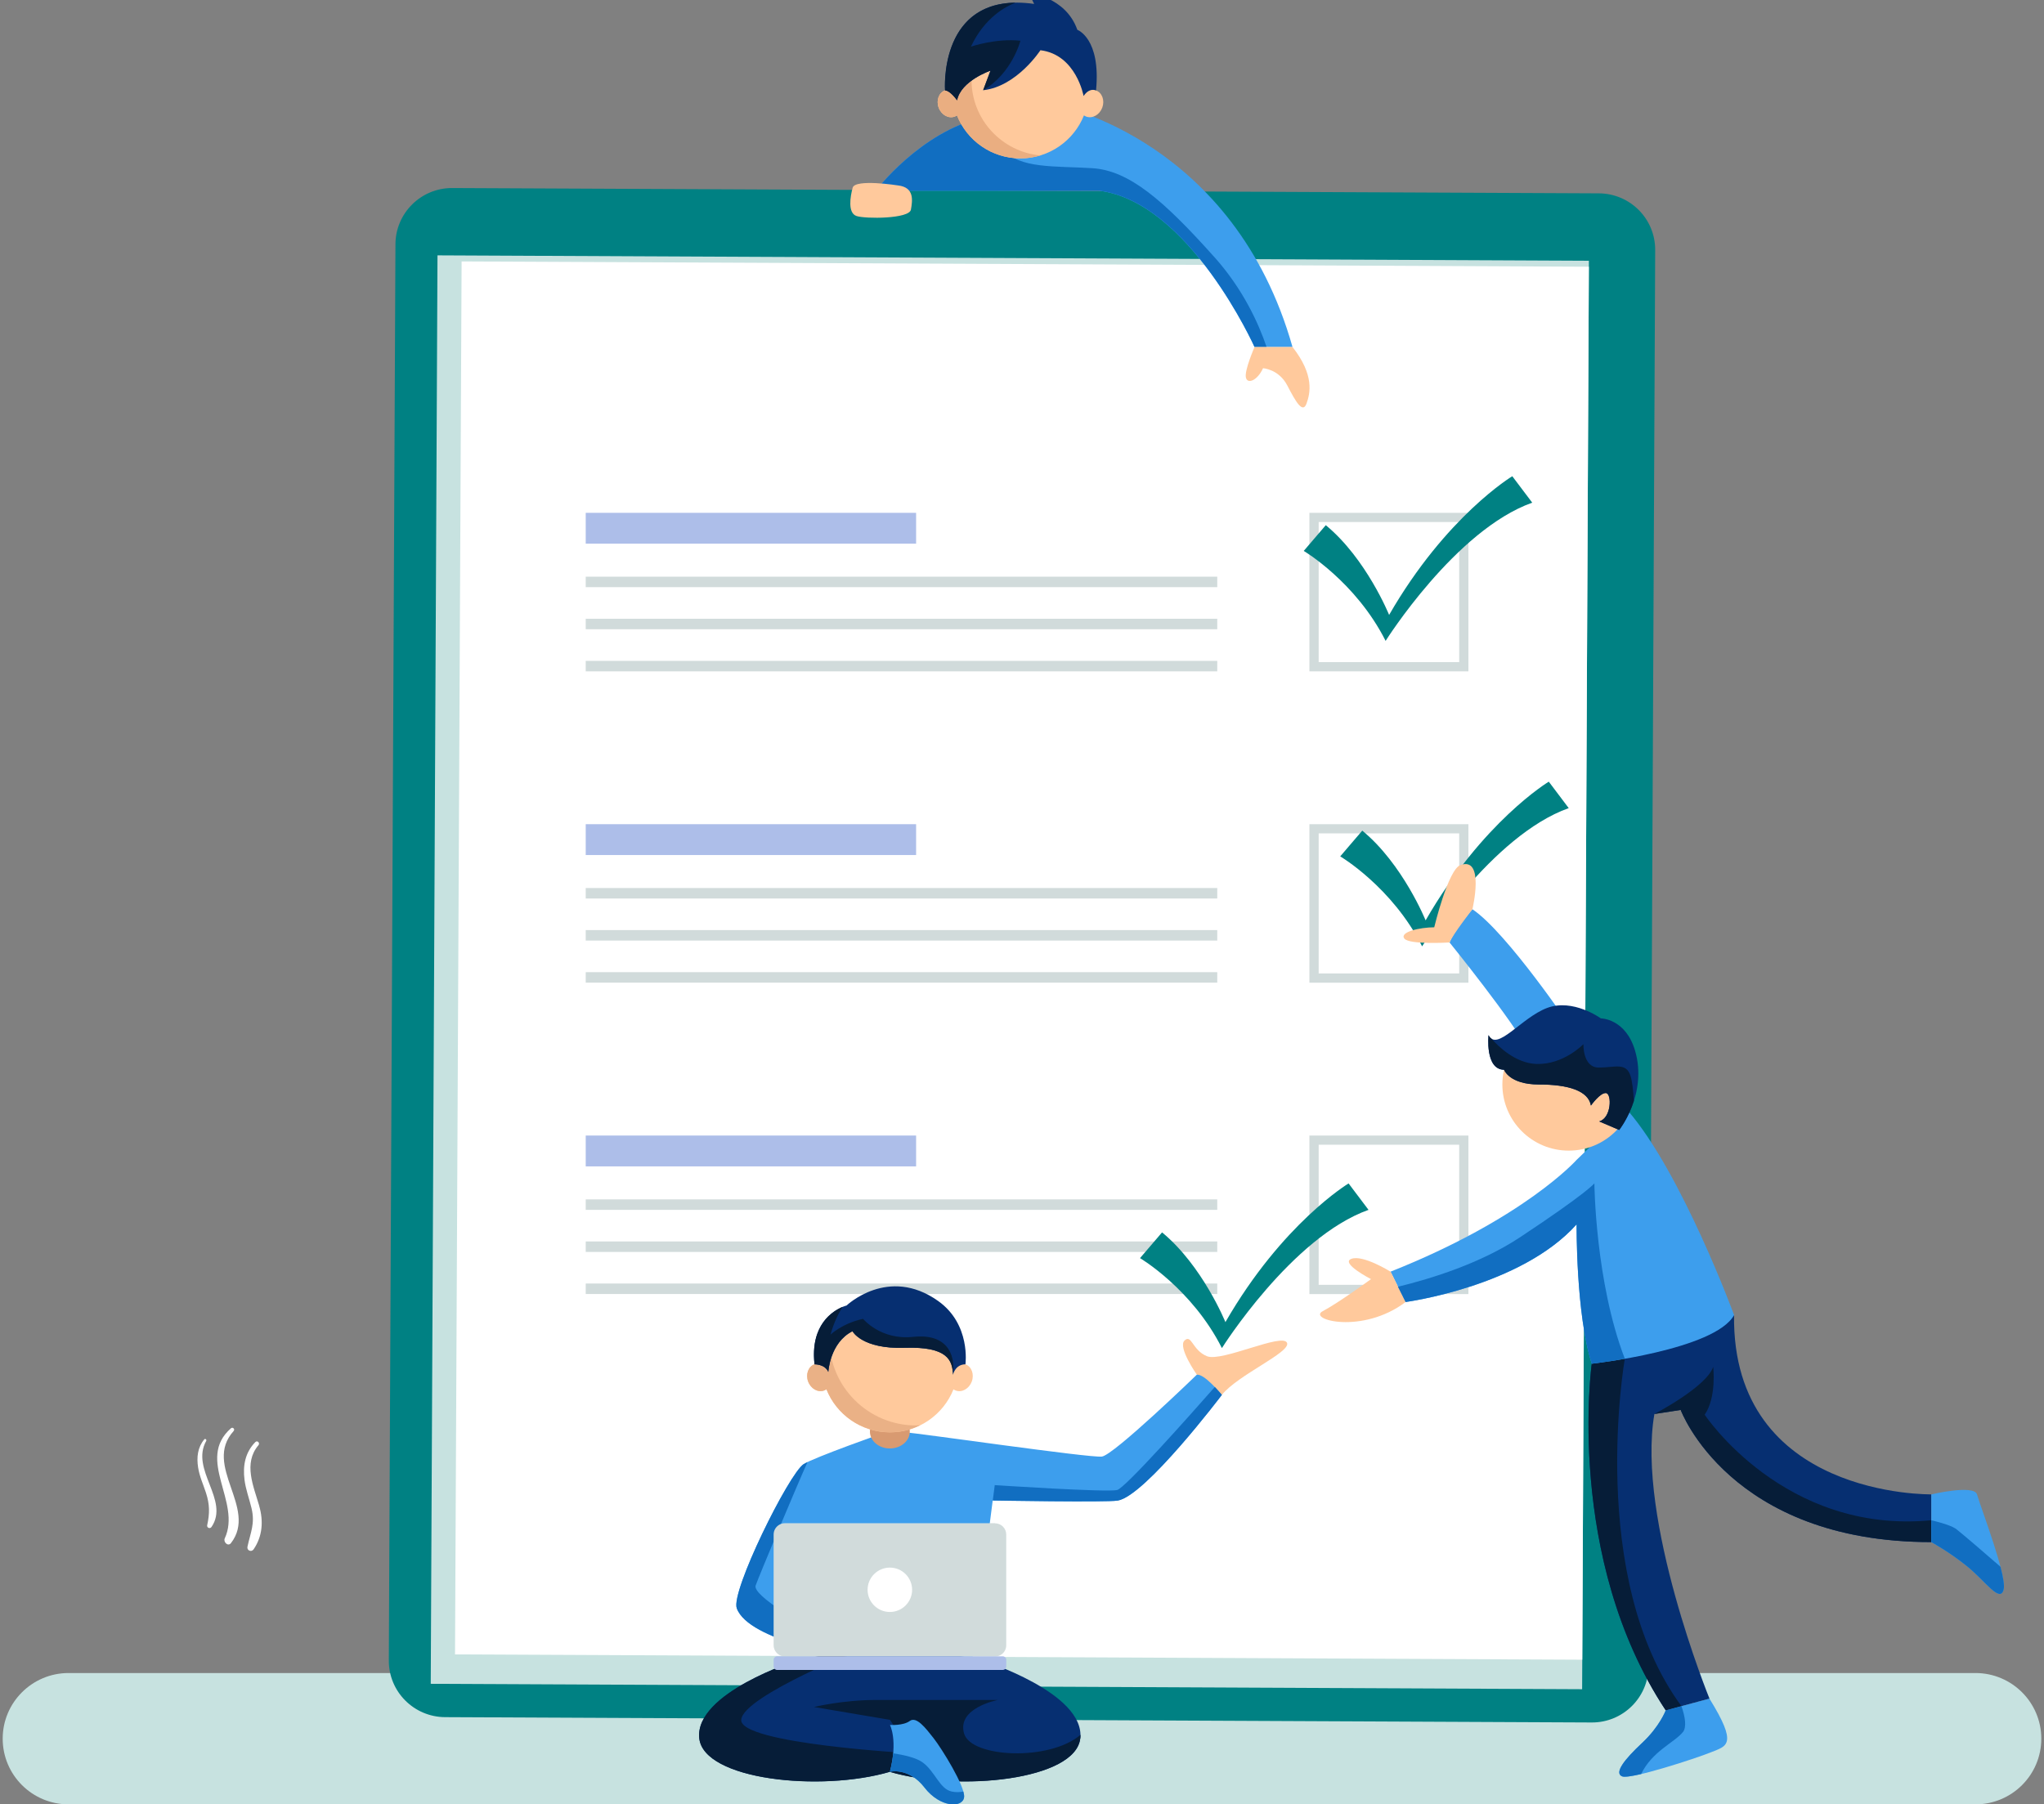 <svg width="188" height="166" viewBox="0 0 188 166" fill="none" xmlns="http://www.w3.org/2000/svg">
<rect x="0" y="0" width="188" height="166" fill="#808080" stroke="none"/>
<g clip-path="url(#clip0_1009_8931)">
<path d="M181.694 153.917H6.307C2.961 153.917 0.248 156.622 0.248 159.958C0.248 163.295 2.961 166 6.307 166H181.694C185.04 166 187.752 163.295 187.752 159.958C187.752 156.622 185.04 153.917 181.694 153.917Z" fill="#C7E2E0"/>
<path d="M146.398 158.466L40.943 157.976C38.067 157.962 35.747 155.628 35.762 152.761L36.372 22.465C36.386 19.598 38.727 17.284 41.602 17.299L147.058 17.788C149.933 17.803 152.253 20.137 152.239 23.004L151.629 153.3C151.614 156.167 149.274 158.481 146.398 158.466Z" fill="#008183"/>
<path d="M146.14 23.991L40.239 23.493L39.618 154.909L145.519 155.407L146.14 23.991Z" fill="#C7E2E0"/>
<path d="M146.136 24.539L42.457 24.052L41.851 152.203L145.531 152.691L146.136 24.539Z" fill="white"/>
<path d="M135.06 61.764H120.434V47.18H135.06V61.764ZM121.286 60.914H134.212V48.025H121.286V60.914Z" fill="#D1DBDB"/>
<path d="M84.26 47.18H53.873V50.017H84.26V47.18Z" fill="#ADBEE9"/>
<path d="M111.96 53.053H53.873V54.017H111.96V53.053Z" fill="#D1DBDB"/>
<path d="M111.96 56.924H53.873V57.888H111.96V56.924Z" fill="#D1DBDB"/>
<path d="M111.96 60.8H53.873V61.764H111.96V60.8Z" fill="#D1DBDB"/>
<path d="M135.06 90.409H120.434V75.824H135.06V90.409ZM121.286 89.558H134.212V76.67H121.286V89.558Z" fill="#D1DBDB"/>
<path d="M84.26 75.824H53.873V78.662H84.26V75.824Z" fill="#ADBEE9"/>
<path d="M111.96 81.697H53.873V82.661H111.96V81.697Z" fill="#D1DBDB"/>
<path d="M111.96 85.568H53.873V86.532H111.96V85.568Z" fill="#D1DBDB"/>
<path d="M111.96 89.439H53.873V90.403H111.96V89.439Z" fill="#D1DBDB"/>
<path d="M135.06 119.053H120.434V104.469H135.06V119.053ZM121.286 118.203H134.212V105.314H121.286V118.203Z" fill="#D1DBDB"/>
<path d="M84.26 104.469H53.873V107.307H84.26V104.469Z" fill="#ADBEE9"/>
<path d="M111.96 110.342H53.873V111.306H111.96V110.342Z" fill="#D1DBDB"/>
<path d="M111.96 114.213H53.873V115.177H111.96V114.213Z" fill="#D1DBDB"/>
<path d="M111.96 118.084H53.873V119.048H111.96V118.084Z" fill="#D1DBDB"/>
<path d="M119.913 50.684C119.913 50.684 124.693 53.507 127.444 58.961C127.444 58.961 133.86 48.756 140.93 46.245L139.095 43.812C139.095 43.812 133.007 47.471 127.766 56.573C127.766 56.573 125.669 51.386 121.941 48.316L119.913 50.684Z" fill="#008183"/>
<path d="M123.27 78.785C123.27 78.785 128.049 81.608 130.801 87.061C130.801 87.061 137.216 76.857 144.286 74.346L142.452 71.913C142.452 71.913 136.363 75.572 131.123 84.673C131.123 84.673 129.026 79.487 125.297 76.417L123.27 78.785Z" fill="#008183"/>
<path d="M144.589 94.674C144.589 94.674 138.624 85.795 135.426 83.649C135.426 83.649 133.86 85.365 133.324 86.705C133.324 86.705 139.289 94.076 140.632 96.756L144.589 94.679V94.674Z" fill="#3D9EED"/>
<path d="M153.21 157.353C153.21 157.353 152.66 158.836 151.034 160.354C149.407 161.872 148.446 163.113 149.199 163.424C149.953 163.736 155.977 161.778 157.39 161.2C158.808 160.621 159.889 160.557 157.226 156.266L153.205 157.348L153.21 157.353Z" fill="#3D9EED"/>
<path d="M146.403 125.465C146.403 125.465 143.934 143.328 153.211 157.353L157.232 156.271C157.232 156.271 150.494 139.753 152.165 130.088L154.584 129.717C154.584 129.717 159.086 141.874 177.633 141.874V137.479C177.633 137.479 159.284 137.805 159.492 120.991L146.403 125.465Z" fill="#062F71"/>
<path d="M154.653 156.962C145.927 145.122 149.443 125.01 149.443 125.01V124.427L146.403 125.465C146.403 125.465 143.934 143.327 153.211 157.353L154.658 156.962H154.653Z" fill="#061D38"/>
<path d="M177.634 139.862C164.089 141.167 156.791 130.152 156.791 130.152C157.906 128.53 157.574 125.752 157.574 125.752C156.944 127.606 152.165 130.083 152.165 130.083L154.585 129.712C154.585 129.712 159.086 141.869 177.634 141.869V139.857V139.862Z" fill="#061D38"/>
<path d="M145.01 106.708C145.01 106.708 140.221 112.097 127.896 116.992L129.279 119.785C129.279 119.785 139.869 118.381 145.01 112.641C145.01 112.641 144.941 120.952 146.408 125.461C146.408 125.461 157.722 124.195 159.497 120.986C159.497 120.986 154.678 107.89 149.715 102.165L145.015 106.703L145.01 106.708Z" fill="#3D9EED"/>
<path d="M144.286 105.857C147.657 105.857 150.389 103.133 150.389 99.771C150.389 96.41 147.657 93.686 144.286 93.686C140.915 93.686 138.183 96.41 138.183 99.771C138.183 103.133 140.915 105.857 144.286 105.857Z" fill="#FFC99C"/>
<path d="M177.634 141.874C177.634 141.874 179.324 142.788 180.975 144.138C182.626 145.488 183.935 147.475 184.282 146.264C184.629 145.053 182.269 138.937 181.838 137.484C181.56 136.549 177.634 137.484 177.634 137.484V141.879V141.874Z" fill="#3D9EED"/>
<path d="M138.337 98.413C138.337 98.413 138.808 99.772 141.544 99.772C144.281 99.772 146.091 100.361 146.329 101.71C146.329 101.71 147.186 100.494 147.722 100.563C148.257 100.632 148.223 102.862 147.087 103.169L148.927 103.955C148.927 103.955 151.564 100.637 150.384 96.648C149.507 93.691 147.241 93.691 147.241 93.691C147.241 93.691 144.683 91.827 142.293 92.732C139.903 93.637 137.692 96.786 136.909 95.234C136.909 95.234 136.572 98.393 138.332 98.418L138.337 98.413Z" fill="#062F71"/>
<path d="M127.895 116.991C127.895 116.991 125.367 115.414 124.301 115.81C123.235 116.2 126.101 117.679 126.101 117.679C126.101 117.679 123.111 119.864 121.663 120.625C120.215 121.391 125.278 122.805 129.284 119.785L127.9 116.991H127.895Z" fill="#FFC99C"/>
<path d="M133.324 86.705C133.324 86.705 129.591 86.938 129.159 86.339C128.728 85.741 130.582 85.316 131.916 85.311C131.916 85.311 133.19 79.996 134.326 79.586C136.596 78.76 135.426 83.655 135.426 83.655C135.426 83.655 133.631 85.954 133.324 86.71V86.705Z" fill="#FFC99C"/>
<path d="M138.336 98.412C138.336 98.412 138.807 99.772 141.544 99.772C144.281 99.772 146.091 100.36 146.329 101.71C146.329 101.71 147.186 100.494 147.722 100.563C148.257 100.632 148.223 102.862 147.087 103.168L148.927 103.954C148.927 103.954 149.76 102.906 150.28 101.285C150.221 100.34 150.122 99.436 149.963 98.961C149.546 97.715 148.55 98.215 147.053 98.215C145.555 98.215 145.64 96.059 145.64 96.059C145.64 96.059 143.81 97.967 141.316 97.883C139.373 97.819 137.791 96.247 137.181 95.555C137.077 95.486 136.988 95.382 136.914 95.228C136.914 95.228 136.576 98.388 138.336 98.412Z" fill="#061D38"/>
<path d="M146.641 108.873C146.641 108.873 145.977 109.743 139.824 113.817C136.199 116.22 131.683 117.624 128.579 118.38L129.278 119.784C129.278 119.784 139.868 118.38 145.01 112.64C145.01 112.64 144.94 120.951 146.408 125.46C146.408 125.46 147.687 125.316 149.447 125.005C146.725 117.935 146.646 108.868 146.646 108.868L146.641 108.873Z" fill="#116EC1"/>
<path d="M154.782 159.36C155.154 158.895 154.995 157.951 154.653 156.962L153.205 157.352C153.205 157.352 152.655 158.836 151.029 160.353C149.403 161.871 148.441 163.112 149.194 163.424C149.412 163.513 150.077 163.414 150.945 163.211C151.956 161.115 154.013 160.304 154.777 159.36H154.782Z" fill="#116EC1"/>
<path d="M184.282 146.259C184.387 145.898 184.248 145.112 184 144.143C182.557 142.887 180.673 141.265 179.959 140.697C179.592 140.405 178.705 140.118 177.634 139.861V141.873C177.634 141.873 179.324 142.788 180.975 144.138C182.626 145.487 183.935 147.475 184.282 146.264V146.259Z" fill="#116EC1"/>
<path d="M97.419 9.734C97.419 9.734 113.517 12.928 118.882 31.932H115.386C115.386 31.932 109.407 18.604 101.102 17.546H80.547C80.547 17.546 85.069 11.564 91.241 10.649L97.414 9.734H97.419Z" fill="#3D9EED"/>
<path d="M111.688 23.647C107.012 18.411 103.849 15.687 100.473 15.474C97.091 15.257 93.784 15.549 92.277 13.754C91.583 12.928 90.874 11.806 90.314 10.827C84.627 12.162 80.557 17.541 80.557 17.541H101.112C109.417 18.599 115.396 31.927 115.396 31.927H116.497C115.758 29.752 114.335 26.603 111.692 23.647H111.688Z" fill="#116EC1"/>
<path d="M100.8 8.316C100.587 8.237 100.359 8.242 100.146 8.316C100.146 8.316 100.146 8.311 100.146 8.306C100.146 4.84 97.329 2.037 93.859 2.037C90.388 2.037 87.572 4.845 87.572 8.306C87.572 8.306 87.572 8.311 87.572 8.316C87.359 8.247 87.136 8.242 86.918 8.316C86.353 8.523 86.09 9.23 86.333 9.898C86.576 10.565 87.235 10.936 87.805 10.728C87.88 10.699 87.949 10.664 88.019 10.615C88.941 12.933 91.206 14.57 93.859 14.57C96.511 14.57 98.777 12.928 99.699 10.615C99.764 10.659 99.833 10.699 99.912 10.728C100.478 10.936 101.137 10.565 101.385 9.898C101.628 9.23 101.37 8.523 100.8 8.316Z" fill="#FFC99C"/>
<path d="M89.357 7.346C89.357 5.522 90.066 3.866 91.216 2.62C89.065 3.619 87.572 5.784 87.572 8.306C87.572 8.306 87.572 8.31 87.572 8.315C87.359 8.246 87.136 8.241 86.918 8.315C86.353 8.523 86.09 9.23 86.333 9.897C86.576 10.565 87.235 10.936 87.805 10.728C87.88 10.698 87.949 10.664 88.019 10.619C88.941 12.938 91.206 14.574 93.859 14.574C94.499 14.574 95.113 14.476 95.693 14.303C92.138 13.966 89.357 10.985 89.357 7.351V7.346Z" fill="#EAAE81"/>
<path d="M95.698 4.618C95.698 4.618 93.532 7.96 90.433 8.301L91.107 6.501C91.107 6.501 88.39 7.421 88.033 9.23C88.033 9.23 87.428 8.345 86.928 8.316C86.928 8.316 86.254 -0.9 95.118 0.361L94.618 -0.643C94.618 -0.643 98.004 -0.331 99.09 2.744C99.09 2.744 101.271 3.515 100.81 8.321C100.81 8.321 100.215 8.009 99.665 8.835C99.665 8.835 98.986 5.033 95.708 4.623L95.698 4.618Z" fill="#062F71"/>
<path d="M115.386 31.928C115.386 31.928 114.439 34.093 114.593 34.736C114.742 35.379 115.664 34.998 116.17 33.876C116.17 33.876 117.622 33.96 118.401 35.463C119.179 36.966 119.819 38.078 120.166 37.134C120.508 36.189 120.914 34.518 118.882 31.923H115.386V31.928Z" fill="#FFC99C"/>
<path d="M82.605 17.061C82.605 17.061 78.653 16.433 78.425 17.269C78.197 18.105 77.959 19.598 78.782 19.874C79.605 20.146 83.636 20.141 83.784 19.286C83.933 18.431 84.112 17.239 82.605 17.061Z" fill="#FFC99C"/>
<path d="M93.859 3.747C91.583 3.505 89.303 4.291 89.303 4.291C90.567 1.597 92.525 0.583 93.403 0.247C86.338 0.336 86.918 8.315 86.918 8.315C87.418 8.35 88.023 9.23 88.023 9.23C88.38 7.421 91.097 6.501 91.097 6.501L90.423 8.301C93.081 6.773 93.854 3.747 93.854 3.747H93.859Z" fill="#061D38"/>
<path d="M90.373 152.755L83.536 151.411V150.743L81.846 151.074L80.15 150.743V151.411L73.318 152.755C73.318 152.755 63.883 155.727 64.319 159.914C64.721 163.75 75.46 164.873 81.841 163.004C88.222 164.873 98.96 163.75 99.362 159.914C99.798 155.732 90.363 152.755 90.363 152.755H90.373Z" fill="#062F71"/>
<path d="M99.372 159.915C99.382 159.811 99.382 159.707 99.382 159.603C96.511 162.055 89.342 161.709 88.678 159.499C87.964 157.116 91.781 156.395 91.781 156.395C91.781 156.395 83.601 156.395 80.562 156.395C77.522 156.395 74.865 157.042 74.865 157.042L81.856 158.224L83.893 161.304C83.893 161.304 68.033 160.434 68.177 158.224C68.32 156.009 79.793 151.485 79.793 151.485L73.313 152.761C73.313 152.761 63.878 155.732 64.314 159.92C64.716 163.756 75.455 164.878 81.836 163.009C88.217 164.878 98.956 163.756 99.357 159.92L99.372 159.915Z" fill="#061D38"/>
<path d="M110.557 127.942L110.086 126.474C110.086 126.474 108.296 123.937 108.951 123.324C109.605 122.711 109.655 124.224 111.018 124.773C112.381 125.322 118.024 122.563 118.381 123.552C118.698 124.427 113.874 126.474 112.386 128.323L110.552 127.937L110.557 127.942Z" fill="#FFC99C"/>
<path d="M81.464 131.759C81.464 131.759 74.82 134.102 73.918 134.696C72.545 135.605 67.2 146.408 67.765 147.96C68.861 150.966 77.944 152.39 77.944 152.39H89.466L91.306 138.043C91.306 138.043 101.722 138.226 102.793 138.053C105.332 137.642 112.377 128.328 112.377 128.328C112.377 128.328 110.761 126.336 110.071 126.479C110.071 126.479 102.446 133.865 101.345 134.004C100.245 134.142 84.141 131.794 83.229 131.774C82.317 131.754 81.449 131.759 81.449 131.759H81.464Z" fill="#3D9EED"/>
<path d="M74.27 134.508C74.116 134.582 73.998 134.646 73.918 134.696C72.545 135.605 67.2 146.408 67.765 147.96C68.321 149.493 70.948 150.61 73.397 151.342L74.235 149.626C74.235 149.626 69.173 146.803 69.501 145.864C69.793 145.033 73.229 136.826 74.27 134.508Z" fill="#116EC1"/>
<path d="M83.681 131.705C83.681 132.565 82.858 133.257 81.846 133.257C80.835 133.257 80.012 132.56 80.012 131.705C80.012 130.849 80.835 130.152 81.846 130.152C82.858 130.152 83.681 130.849 83.681 131.705Z" fill="#D89A71"/>
<path d="M88.797 125.515C88.584 125.436 88.356 125.441 88.143 125.515C88.143 125.515 88.143 125.51 88.143 125.505C88.143 122.039 85.326 119.236 81.856 119.236C78.385 119.236 75.569 122.044 75.569 125.505C75.569 125.505 75.569 125.51 75.569 125.515C75.356 125.446 75.133 125.441 74.915 125.515C74.35 125.723 74.087 126.43 74.33 127.097C74.573 127.764 75.232 128.135 75.802 127.928C75.877 127.898 75.946 127.863 76.016 127.819C76.938 130.138 79.204 131.774 81.856 131.774C84.508 131.774 86.774 130.133 87.696 127.819C87.761 127.863 87.83 127.903 87.91 127.928C88.475 128.135 89.134 127.764 89.382 127.097C89.625 126.43 89.367 125.723 88.797 125.515Z" fill="#FFC99C"/>
<path d="M84.261 131.141C79.853 131.141 76.278 127.577 76.278 123.182C76.278 122.964 76.293 122.752 76.313 122.539C75.837 123.419 75.564 124.428 75.564 125.5C75.564 125.5 75.564 125.505 75.564 125.51C75.351 125.441 75.128 125.436 74.91 125.51C74.345 125.718 74.082 126.425 74.325 127.092C74.568 127.76 75.227 128.131 75.797 127.923C75.872 127.893 75.941 127.859 76.011 127.814C76.933 130.133 79.199 131.769 81.851 131.769C82.853 131.769 83.8 131.537 84.638 131.117C84.508 131.122 84.385 131.136 84.256 131.136L84.261 131.141Z" fill="#EAB186"/>
<path d="M78.405 122.47C78.405 122.47 79.268 124.131 83.209 123.997C87.151 123.864 87.607 125.139 87.652 126.479C87.652 126.479 87.845 125.525 88.797 125.515C88.797 125.515 89.317 121.837 86.283 119.686C81.697 116.433 77.865 120.106 77.865 120.106C77.865 120.106 74.404 120.942 74.92 125.52C74.92 125.52 75.871 125.49 76.189 126.217C76.189 126.217 76.323 123.528 78.41 122.474L78.405 122.47Z" fill="#062F71"/>
<path d="M91.513 140.134H72.197C72.024 140.134 71.86 140.173 71.707 140.257C71.369 140.44 71.156 140.786 71.156 141.172V151.356C71.156 151.737 71.365 152.088 71.707 152.271C71.855 152.35 72.024 152.395 72.197 152.395H91.513C91.866 152.395 92.188 152.222 92.381 151.93C92.495 151.762 92.55 151.564 92.55 151.361V141.177C92.55 140.9 92.441 140.638 92.247 140.445C92.054 140.248 91.791 140.144 91.513 140.144V140.134Z" fill="#D1DBDB"/>
<path d="M92.232 153.636H71.478C71.424 153.636 71.369 153.621 71.32 153.591C71.221 153.532 71.156 153.423 71.156 153.299V152.716C71.156 152.622 71.191 152.543 71.25 152.479C71.31 152.419 71.389 152.38 71.478 152.38H92.232C92.322 152.38 92.401 152.419 92.46 152.479C92.52 152.538 92.555 152.622 92.555 152.716V153.299C92.555 153.379 92.525 153.453 92.48 153.512C92.421 153.586 92.332 153.631 92.232 153.631V153.636Z" fill="#ADBEE9"/>
<path d="M81.846 148.301C82.976 148.301 83.893 147.387 83.893 146.26C83.893 145.132 82.976 144.218 81.846 144.218C80.715 144.218 79.798 145.132 79.798 146.26C79.798 147.387 80.715 148.301 81.846 148.301Z" fill="white"/>
<path d="M81.846 163.004C81.846 163.004 83.551 162.549 85.024 164.443C86.491 166.336 88.554 166.336 88.673 165.343C88.792 164.354 86.615 160.864 85.871 159.914C85.128 158.965 84.29 157.877 83.68 158.327C83.075 158.777 81.856 158.693 81.856 158.693C81.856 158.693 82.604 160.107 81.846 163.004Z" fill="#3D9EED"/>
<path d="M83.997 122.988C81.003 123.319 79.382 121.332 79.382 121.332C77.468 121.747 76.387 122.785 76.387 122.785C76.729 121.54 77.225 120.66 77.502 120.229C76.635 120.59 74.503 121.851 74.915 125.514C74.915 125.514 75.866 125.485 76.184 126.212C76.184 126.212 76.318 123.522 78.405 122.469C78.405 122.469 79.267 124.13 83.209 123.997C87.151 123.863 87.607 125.139 87.651 126.479C87.914 124.481 86.987 122.662 83.997 122.993V122.988Z" fill="#061D38"/>
<path d="M102.803 138.053C105.342 137.643 112.387 128.328 112.387 128.328C112.387 128.328 112.109 127.987 111.737 127.597C109.377 130.281 103.497 136.891 102.753 137.079C101.821 137.311 91.494 136.629 91.494 136.629L91.311 138.043C91.311 138.043 101.727 138.226 102.798 138.053H102.803Z" fill="#116EC1"/>
<path d="M85.024 164.443C86.491 166.337 88.554 166.337 88.673 165.343C88.688 165.209 88.663 165.026 88.603 164.819C88.301 164.883 87.939 164.908 87.532 164.819C86.407 164.581 85.995 162.93 84.82 162.11C84.24 161.704 83.13 161.452 82.153 161.304C82.108 161.798 82.019 162.362 81.851 163.004C81.851 163.004 83.556 162.55 85.029 164.443H85.024Z" fill="#116EC1"/>
<path d="M104.855 115.746C104.855 115.746 109.635 118.569 112.387 124.022C112.387 124.022 118.802 113.818 125.872 111.306L124.038 108.874C124.038 108.874 117.949 112.532 112.709 121.634C112.709 121.634 110.612 116.448 106.883 113.378L104.855 115.746Z" fill="#008183"/>
<path d="M18.969 132.56C19.028 132.451 18.875 132.317 18.79 132.421C18.176 133.153 18.076 134.073 18.22 134.997C18.344 135.813 18.691 136.559 18.944 137.335C19.291 138.408 19.296 139.219 19.058 140.312C19.004 140.554 19.316 140.682 19.455 140.48C21.14 137.998 17.482 135.215 18.969 132.56Z" fill="white"/>
<path d="M21.487 131.65C21.641 131.482 21.408 131.254 21.239 131.403C17.987 134.265 22.231 138.176 20.674 141.523C20.515 141.864 20.971 142.314 21.244 141.963C23.743 138.739 18.611 134.838 21.487 131.655V131.65Z" fill="white"/>
<path d="M23.847 138.552C23.322 136.737 22.355 134.626 23.773 132.955C23.936 132.762 23.674 132.48 23.485 132.668C22.548 133.627 22.325 134.834 22.489 136.139C22.603 137.039 22.925 137.874 23.133 138.749C23.475 140.168 23.049 140.959 22.761 142.299C22.687 142.645 23.128 142.828 23.326 142.536C24.154 141.33 24.239 139.921 23.842 138.552H23.847Z" fill="white"/>
</g>
<defs>
<clipPath id="clip0_1009_8931">
<rect width="188" height="166" fill="white"/>
</clipPath>
</defs>
</svg>
